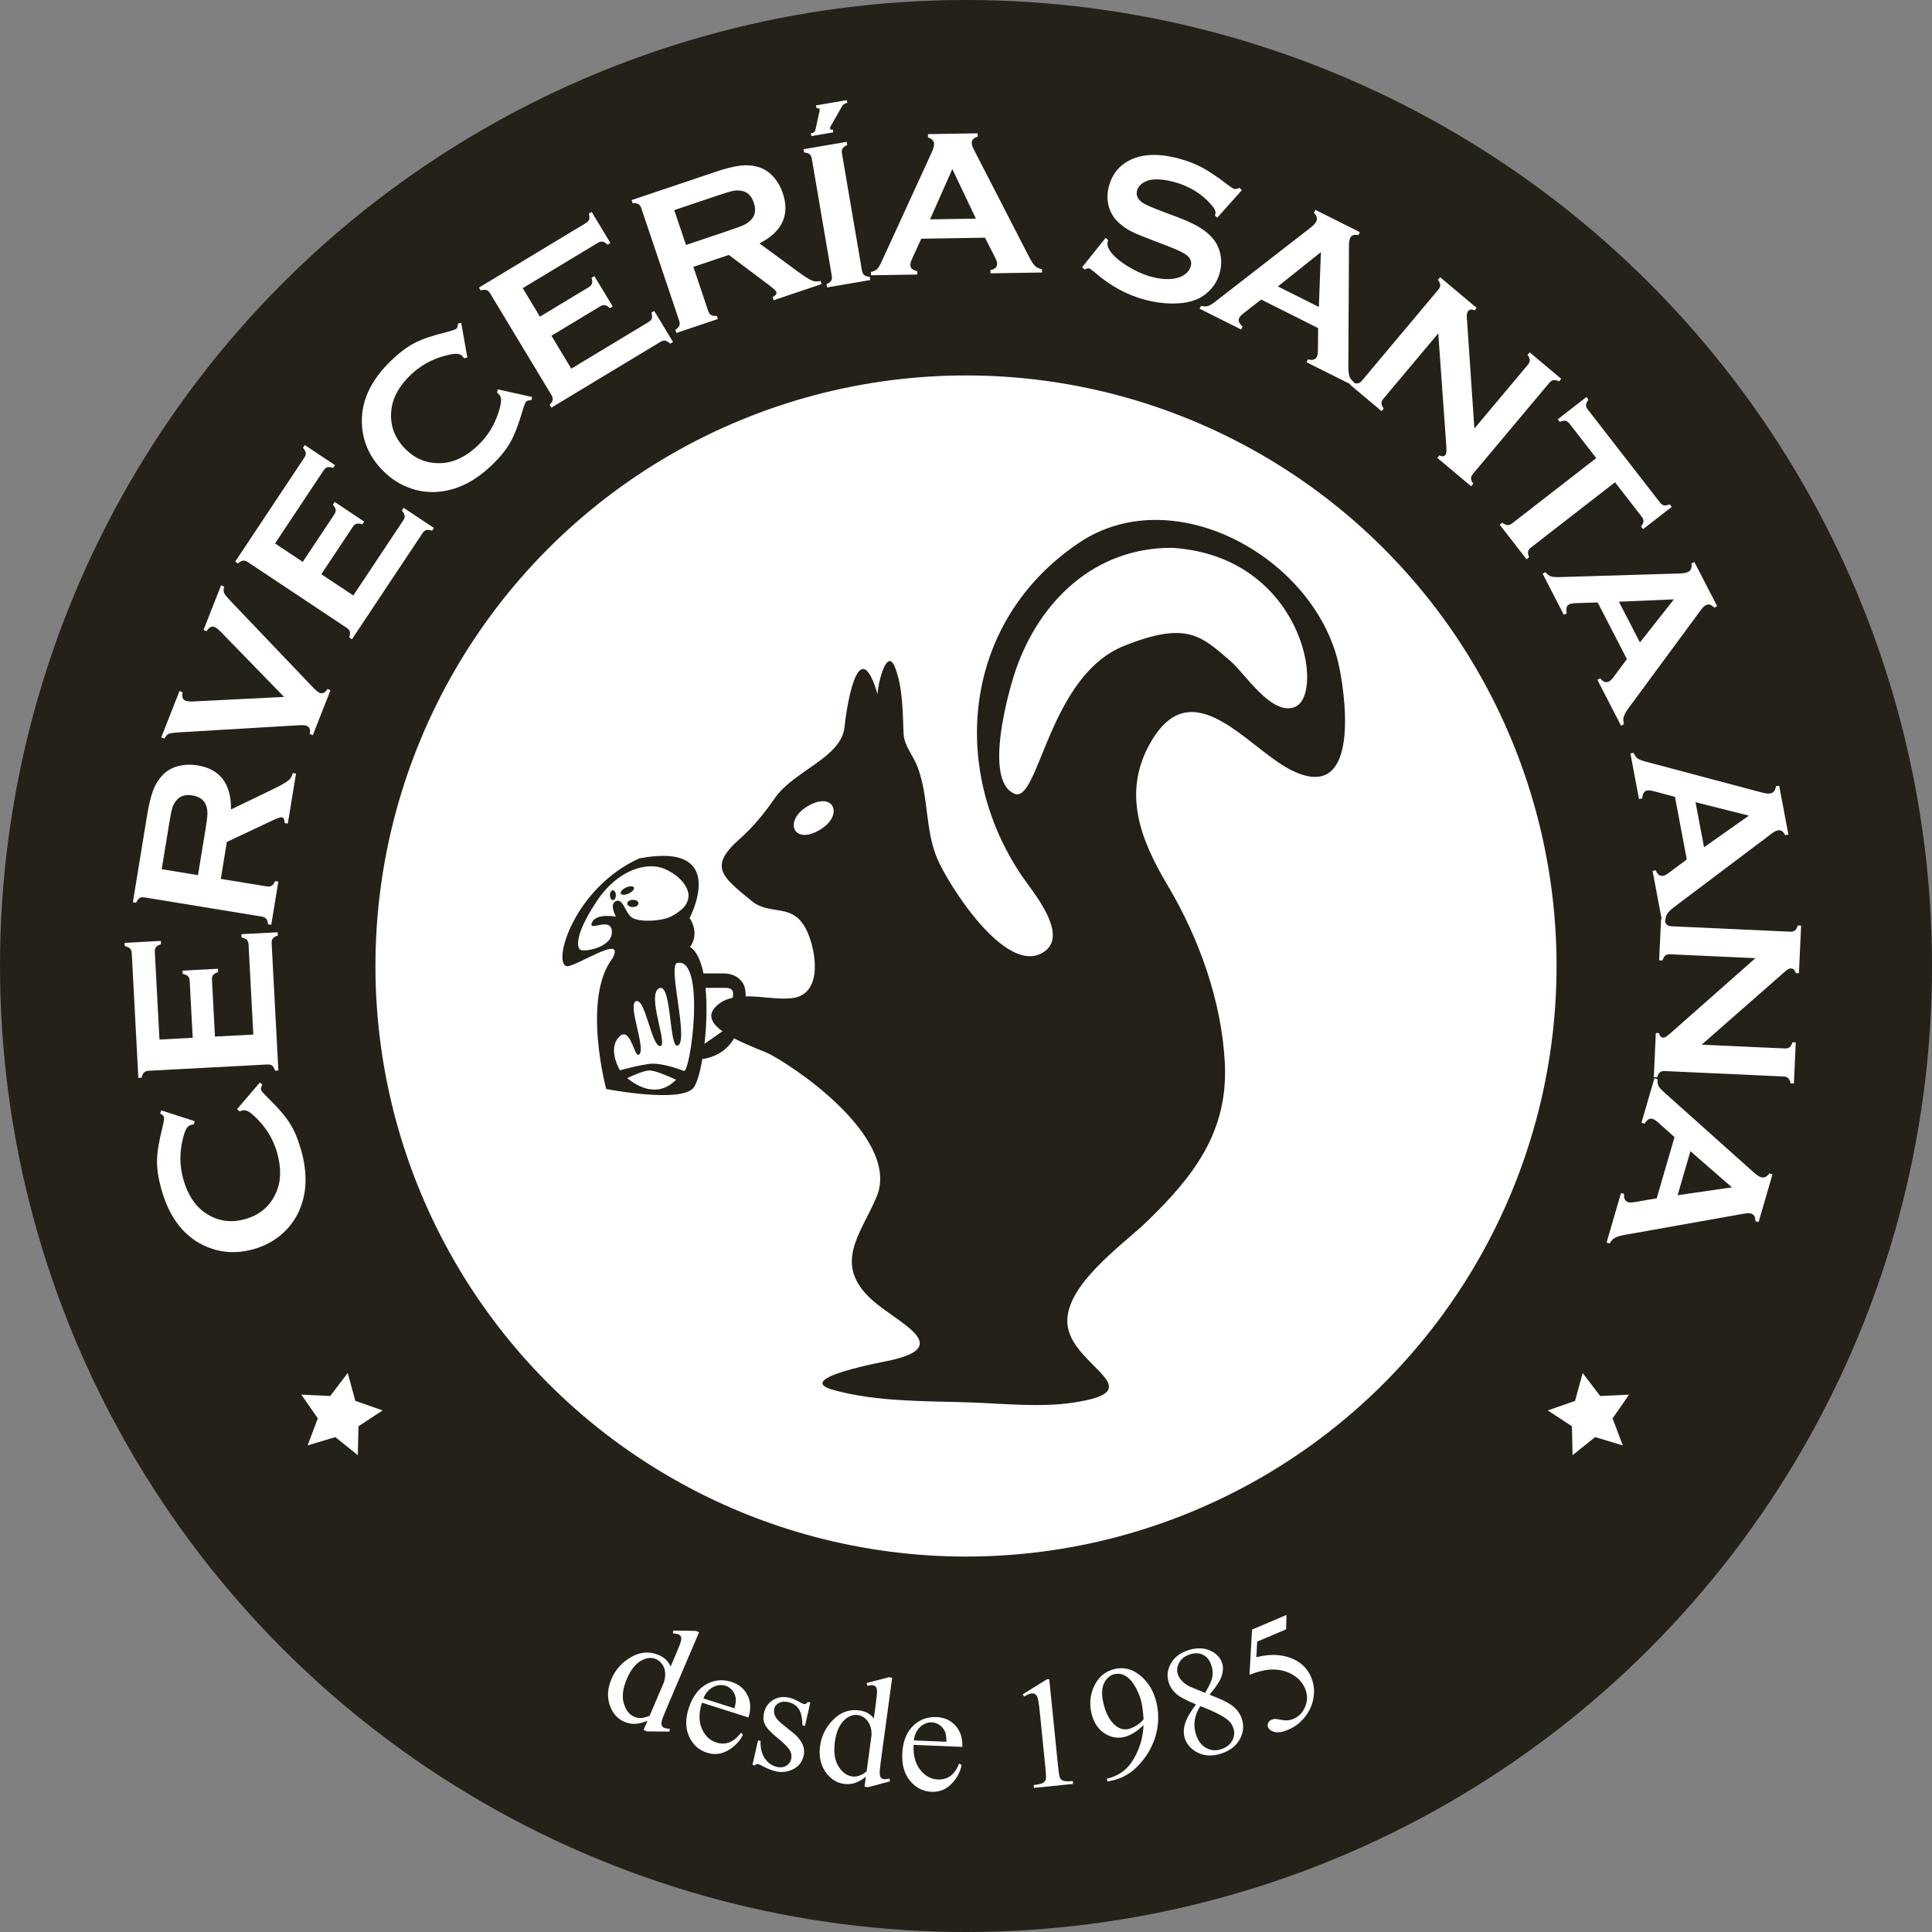 <?xml version="1.0" encoding="utf-8"?>
<!-- Generator: Adobe Illustrator 16.0.0, SVG Export Plug-In . SVG Version: 6.00 Build 0)  -->
<!DOCTYPE svg PUBLIC "-//W3C//DTD SVG 1.1//EN" "http://www.w3.org/Graphics/SVG/1.1/DTD/svg11.dtd">
<svg version="1.1" id="Layer_1" xmlns="http://www.w3.org/2000/svg" xmlns:xlink="http://www.w3.org/1999/xlink" x="0px" y="0px"
	 width="367.358px" height="367.358px" viewBox="0 0 367.358 367.358" enable-background="new 0 0 367.358 367.358"
	 xml:space="preserve">
<rect x="0" y="0" width="367.358" height="367.358" fill="#808080" stroke="none"/>
<g>
	<circle fill="#242118" cx="183.68" cy="183.679" r="183.679"/>
	
		<circle fill="#FFFFFF" stroke="#FFFFFF" stroke-width="6" stroke-linecap="round" stroke-linejoin="bevel" stroke-miterlimit="10" cx="183.679" cy="183.68" r="109.292"/>
	<g>
		
			<ellipse transform="matrix(0.422 0.907 -0.907 0.422 222.454 -10.333)" fill="#232018" cx="119.33" cy="169.268" rx="0.625" ry="1.375"/>
		
			<ellipse transform="matrix(-1 0.016 -0.016 -1 243.429 341.672)" fill="#232018" cx="120.341" cy="171.815" rx="1.063" ry="0.688"/>
		
			<ellipse transform="matrix(1 -0.017 0.017 1 -2.794 1.945)" fill="#232018" cx="116.44" cy="170.252" rx="0.562" ry="0.938"/>
		<line fill="#232018" x1="254.665" y1="126.902" x2="254.665" y2="126.902"/>
		<path fill="#232018" d="M205.164,103.211c-21.979,14.779-24.815,42.706-10.869,63.333c1.945,2.877,9.321,11.403,3.986,14.593
			c-7.195,4.302-18.019-13.087-20.034-17.791c-2.381-5.558-1.625-11.789-3.768-17.486c-0.83-2.21-2.569-4.052-2.67-6.38
			c-0.175-4.055-0.129-8.742-1.623-12.571c-1.625-4.164-3.404,3.683-3.306,5.15c-3.47-11.886-5.78,1.165-6.295,6.17
			c-0.603,5.846-9.565,8.279-13.199,13.462c-2.054,2.929-4.031,5.434-6.751,7.841c-5.934,5.255-3.425,7.096,2.284,11.784
			c3.634,2.982,7.943,0.043,10.583,5.843c1.632,3.588,3.015,11.687-2.631,12.594c-2.554,0.411-5.98-0.344-9.093-0.301
			c0.032-1.131-0.159-2.06-0.702-2.772c-0.807-1.057-1.965-1.592-3.573-1.592h-3.743c-0.482-2.387-1.297-4.239-2.549-5.024
			c1.955-2.782-0.088-5.5-0.088-5.5s7.766-14.627-9.559-11.348c-12.287,5.573-16.44,19.506-13.924,20.477
			c1.397,0.538,11.398-6.435,8.852-1.518c-5.879,7.595-1.225,24.897-1.225,24.897s14.303,2.771,16.623-0.268
			c0.638-0.835,1.254-2.998,1.71-5.756v0.341c2.095-0.354,4.413-1.326,5.989-3.951c2.733,1.434,5.918,2.528,6.884,3.054
			c7.073,3.852,24.616,16.745,20.181,27.15c-3.018,7.082-8.38,12.715-0.836,19.539c4.739,4.287,15.549,8.691,3.752,11.424
			c-1.519,0.352-18.987,3.477-11.174,5.67c8.229,2.311,17.563,2.102,26.035,2.387c6.308,0.213,13.209,0.975,19.489,0.059
			c15.512-2.27,0.352-6.719-0.892-14.467c-1.202-7.492,10.503-15.584,15.027-19.961c8.931-8.641,15.496-17.108,14.84-30.148
			c-0.593-11.743-4.889-23.741-10.877-33.798c-5.193-8.724-8.822-17.848-3.013-27.56c7.834-13.096,18.117,1.221,26.189,5.473
			c13.042,6.871,10.915-12.228,9.468-19.358C250.485,106.328,223.346,90.987,205.164,103.211z M112.548,175.441
			c-0.795,1.9,3.682-1.346,3.801,1.709s-5.479,3.979-6.078,3.398c-0.598-0.579-0.939-2.928,3.156-9.131
			c4.096-6.202,9.719-7.585,12.898-6.221c3.181,1.364,4.771,3.764,4.581,5.352c-0.188,1.587-1.179,2.495-3.048,3.587
			c-1.87,1.091-6.784,1.341-7.961,0.127c-1.176-1.213-1.528-3.513-2.816-2.903c-1.287,0.611,0.048,2.948,0.048,2.948
			S113.343,173.542,112.548,175.441z M119.261,205.001c1.301-0.621,3.223-1.447,4.236-1.464c0.992-0.016,3.359,0.984,5.059,1.768
			C125.034,208.857,121.153,206.563,119.261,205.001z M129.931,203.583c-1.889-0.692-4.702-1.546-6.539-1.288
			c-1.996,0.281-4.251,0.867-5.522,1.222c-0.628-1.144-2.233-4.612,0.111-6.613c2.101-1.534,2.704,4.957,3.681,3.441
			c0.976-1.517-2.424-9.588-0.67-9.991s2.897,8.58,4.522,8.554c1.624-0.026-2.658-9.833-0.177-10.998s1.821,12.222,3.674,10.817
			c1.854-1.405-2.067-15.232-0.25-15.623C134.372,181.898,131.206,204.981,129.931,203.583z M133.957,198.477
			c0.388-3.407,0.521-7.287,0.198-10.642h3.723c0.955,0,1.222,0.29,1.389,0.512c0.134,0.174,0.165,0.604,0.068,1.363
			c-1.33,0.292-2.524,0.864-3.455,1.937c-1.373,1.582-0.365,3.106,1.488,4.444 M156.058,157.686
			c-5.078,3.173-7.146-1.483-2.673-4.278C158.464,150.234,160.53,154.891,156.058,157.686z M245.58,134.676 M247.786,133.808
			L247.786,133.808 M246.19,134.436c-4.406,1.734-9.467-6.367-12.179-8.702c-5.612-4.831-8.319-7.693-20.251-2.933
			c-14.436,5.758-16.209,30.022-20.843,28.127c-6.018-2.461-1.096-19.703,0.207-23.495c4.565-13.275,15.146-23.351,29.768-23.266
			C247.782,105.762,252.114,132.104,246.19,134.436z"/>
	</g>
	<g>
		<path fill="#FFFFFF" d="M45.064,210.916l4.341-5.079l0.477,0.393c-0.227,0.443-0.309,0.777-0.246,1.003s0.543,0.773,1.439,1.644
			c1.851,1.806,3.201,3.383,4.05,4.733s1.559,3.041,2.131,5.071c1.141,4.048,1.119,7.639-0.067,10.773
			c-0.684,1.844-1.73,3.438-3.137,4.78c-1.606,1.549-3.549,2.645-5.831,3.288c-3.108,0.876-6.065,0.729-8.871-0.441
			c-4.216-1.761-7.104-5.404-8.662-10.932c-0.572-2.03-0.85-3.832-0.834-5.406c0.017-1.573,0.344-3.627,0.982-6.161
			c0.296-1.206,0.412-1.922,0.348-2.147s-0.308-0.469-0.732-0.728l0.2-0.584l6.365,2.062l-0.194,0.603
			c-0.207,0.031-0.378,0.066-0.516,0.104c-0.362,0.103-0.658,0.355-0.888,0.758c-0.23,0.403-0.457,1.069-0.68,1.998
			c-0.623,2.57-0.585,5.096,0.115,7.577c0.827,2.933,2.218,5.063,4.174,6.393c2.295,1.572,4.825,1.968,7.592,1.188
			c2.767-0.78,4.718-2.439,5.854-4.979c0.974-2.154,1.047-4.698,0.221-7.631c-0.7-2.481-1.989-4.654-3.867-6.52
			c-0.677-0.675-1.22-1.124-1.628-1.347c-0.408-0.224-0.793-0.284-1.157-0.182c-0.138,0.039-0.297,0.098-0.478,0.176L45.064,210.916
			z"/>
		<path fill="#FFFFFF" d="M40.875,197.103l7.294-0.388l-0.909-17.124c-0.021-0.39-0.127-0.685-0.32-0.883
			c-0.193-0.198-0.527-0.351-1.002-0.456l-0.033-0.623l6.885-0.365l0.033,0.623c-0.461,0.155-0.777,0.342-0.948,0.56
			s-0.246,0.521-0.225,0.911l1.283,24.185l-0.624,0.033c-0.155-0.461-0.341-0.776-0.559-0.948c-0.218-0.171-0.528-0.245-0.932-0.224
			l-22.527,1.195c-0.403,0.021-0.704,0.129-0.902,0.321c-0.198,0.193-0.35,0.527-0.456,1.002l-0.624,0.033l-1.259-23.717
			c-0.021-0.39-0.129-0.684-0.326-0.882s-0.529-0.351-0.997-0.456l-0.033-0.624l6.885-0.365l0.033,0.624
			c-0.455,0.154-0.77,0.342-0.944,0.559c-0.174,0.219-0.25,0.521-0.229,0.912l0.884,16.656l6.319-0.335l-0.574-10.806
			c-0.021-0.39-0.127-0.685-0.32-0.883c-0.193-0.198-0.527-0.35-1.002-0.455l-0.033-0.624l6.729-0.357l0.033,0.624
			c-0.448,0.154-0.761,0.341-0.938,0.559c-0.177,0.218-0.256,0.522-0.235,0.912L40.875,197.103z"/>
		<path fill="#FFFFFF" d="M41.984,167.114l8.731,1.429c0.386,0.063,0.7,0.019,0.942-0.133c0.243-0.151,0.458-0.443,0.648-0.874
			l0.617,0.101l-1.344,8.212l-0.617-0.102c-0.053-0.484-0.167-0.832-0.344-1.046c-0.176-0.213-0.457-0.352-0.842-0.415
			l-22.282-3.647c-0.398-0.065-0.715-0.024-0.95,0.122c-0.235,0.146-0.455,0.44-0.659,0.882l-0.617-0.101l2.694-16.46
			c0.328-2.004,0.704-3.576,1.128-4.714c0.424-1.138,0.996-2.096,1.717-2.875c0.834-0.905,1.865-1.516,3.09-1.83
			c1.183-0.294,2.404-0.339,3.663-0.133c4.292,0.703,6.414,3.498,6.366,8.385l8.103-3.918c1.419-0.691,2.346-1.216,2.781-1.574
			c0.435-0.357,0.721-0.835,0.858-1.433l0.617,0.101l-1.556,9.506l-0.617-0.101c0.004-0.671-0.173-1.036-0.533-1.095
			c-0.231-0.038-0.84,0.172-1.825,0.63l-8.621,4.06L41.984,167.114z M37.647,166.404l1.451-8.866
			c0.215-1.311,0.328-2.242,0.339-2.794s-0.068-1.073-0.239-1.563c-0.367-1.063-1.237-1.707-2.613-1.932
			c-1.375-0.225-2.405,0.108-3.092,0.998c-0.333,0.421-0.577,0.885-0.733,1.394c-0.156,0.509-0.343,1.432-0.562,2.768l-1.451,8.866
			L37.647,166.404z"/>
		<path fill="#FFFFFF" d="M54.012,132.513l-11.972-12.313c-0.508-0.522-0.932-0.85-1.271-0.983c-0.521-0.205-1.018,0.062-1.49,0.799
			l-0.582-0.229l3.341-8.493l0.582,0.229c-0.137,0.562-0.131,0.992,0.018,1.288c0.149,0.297,0.675,0.917,1.577,1.859l15.172,15.903
			c0.645,0.674,1.088,1.058,1.331,1.153c0.618,0.243,1.131,0.004,1.541-0.716l0.582,0.229l-3.363,8.547l-0.582-0.229
			c0.191-0.806-0.028-1.333-0.658-1.582c-0.23-0.09-0.811-0.108-1.741-0.055l-21.941,1.301c-1.303,0.076-2.11,0.171-2.421,0.287
			c-0.311,0.116-0.608,0.426-0.891,0.931l-0.582-0.229l3.467-8.813l0.582,0.229c-0.157,0.862,0.025,1.395,0.546,1.6
			c0.339,0.133,0.873,0.183,1.601,0.147L54.012,132.513z"/>
		<path fill="#FFFFFF" d="M61.096,109.183l6.083,4.045l9.495-14.279c0.216-0.326,0.307-0.625,0.27-0.9
			c-0.037-0.274-0.214-0.595-0.532-0.963l0.346-0.521l5.741,3.818l-0.346,0.52c-0.462-0.151-0.827-0.19-1.094-0.118
			c-0.268,0.072-0.509,0.271-0.725,0.597l-13.411,20.167l-0.521-0.346c0.151-0.462,0.19-0.827,0.118-1.094
			c-0.072-0.267-0.277-0.512-0.613-0.736l-18.784-12.491c-0.336-0.224-0.642-0.317-0.916-0.281
			c-0.274,0.037-0.596,0.214-0.963,0.532l-0.521-0.346l13.151-19.777c0.216-0.325,0.305-0.626,0.265-0.902s-0.215-0.597-0.527-0.96
			l0.346-0.521l5.741,3.817l-0.346,0.521c-0.458-0.148-0.821-0.186-1.091-0.115c-0.269,0.071-0.512,0.269-0.729,0.594l-9.236,13.889
			l5.27,3.504l5.991-9.01c0.216-0.325,0.307-0.625,0.27-0.899c-0.037-0.274-0.214-0.595-0.532-0.963l0.346-0.521l5.611,3.731
			l-0.346,0.521c-0.451-0.144-0.813-0.181-1.086-0.112s-0.517,0.266-0.733,0.591L61.096,109.183z"/>
		<path fill="#FFFFFF" d="M94.646,74.035l6.523,1.449l-0.124,0.606c-0.498,0.007-0.832,0.092-1,0.253
			c-0.169,0.162-0.428,0.843-0.776,2.042c-0.725,2.482-1.484,4.415-2.278,5.798c-0.794,1.383-1.953,2.804-3.477,4.262
			c-3.039,2.908-6.22,4.574-9.545,4.998c-1.949,0.261-3.847,0.086-5.694-0.525c-2.121-0.691-4.001-1.893-5.64-3.605
			c-2.232-2.333-3.491-5.013-3.774-8.04c-0.425-4.55,1.437-8.81,5.585-12.78c1.524-1.458,2.984-2.549,4.382-3.274
			c1.397-0.724,3.365-1.399,5.902-2.025c1.204-0.305,1.891-0.539,2.06-0.701c0.169-0.162,0.269-0.491,0.298-0.988l0.61-0.097
			l1.167,6.587l-0.623,0.112c-0.125-0.168-0.236-0.303-0.335-0.407c-0.26-0.271-0.622-0.414-1.086-0.428s-1.158,0.099-2.083,0.337
			c-2.562,0.657-4.774,1.876-6.637,3.659c-2.201,2.106-3.43,4.335-3.685,6.686c-0.311,2.764,0.528,5.184,2.515,7.261
			c1.988,2.077,4.369,3.021,7.144,2.832c2.36-0.152,4.64-1.281,6.842-3.388c1.862-1.783,3.176-3.941,3.941-6.475
			c0.278-0.915,0.42-1.604,0.425-2.07c0.006-0.465-0.122-0.833-0.383-1.106c-0.099-0.104-0.226-0.217-0.379-0.34L94.646,74.035z"/>
		<path fill="#FFFFFF" d="M104.851,63.841l3.773,6.255l14.684-8.858c0.334-0.202,0.544-0.434,0.628-0.698
			c0.084-0.263,0.061-0.629-0.069-1.098l0.535-0.323l3.561,5.903l-0.535,0.323c-0.354-0.334-0.667-0.525-0.939-0.574
			c-0.273-0.049-0.576,0.028-0.911,0.23l-20.738,12.51l-0.323-0.535c0.334-0.354,0.525-0.667,0.574-0.939
			c0.048-0.272-0.031-0.582-0.24-0.927L93.199,55.792c-0.208-0.345-0.445-0.56-0.708-0.645c-0.264-0.084-0.63-0.061-1.098,0.069
			l-0.323-0.535l20.336-12.268c0.334-0.202,0.543-0.436,0.625-0.703c0.082-0.267,0.06-0.631-0.067-1.094l0.535-0.323l3.561,5.903
			l-0.535,0.323c-0.351-0.329-0.663-0.519-0.937-0.57c-0.274-0.05-0.578,0.025-0.913,0.227l-14.282,8.615l3.269,5.419l9.265-5.589
			c0.334-0.202,0.544-0.434,0.628-0.698c0.084-0.263,0.061-0.629-0.069-1.098l0.535-0.323l3.48,5.77l-0.535,0.323
			c-0.347-0.323-0.659-0.511-0.934-0.565c-0.276-0.054-0.581,0.02-0.916,0.222L104.851,63.841z"/>
		<path fill="#FFFFFF" d="M131.838,50.745l2.823,8.385c0.125,0.371,0.311,0.627,0.558,0.771c0.247,0.144,0.605,0.198,1.075,0.164
			l0.199,0.592l-7.885,2.655l-0.2-0.592c0.403-0.273,0.657-0.537,0.764-0.793c0.106-0.255,0.097-0.568-0.027-0.938l-7.205-21.398
			c-0.128-0.382-0.313-0.644-0.552-0.783s-0.602-0.196-1.087-0.17l-0.2-0.592l15.808-5.322c1.925-0.648,3.489-1.051,4.693-1.209
			c1.204-0.158,2.319-0.101,3.345,0.172c1.191,0.314,2.212,0.938,3.063,1.875c0.814,0.908,1.425,1.966,1.832,3.175
			c1.388,4.122-0.089,7.305-4.431,9.549l7.255,5.327c1.275,0.931,2.172,1.504,2.692,1.721c0.519,0.217,1.075,0.246,1.668,0.087
			l0.199,0.593l-9.128,3.073l-0.2-0.592c0.595-0.31,0.834-0.638,0.718-0.984c-0.075-0.222-0.545-0.661-1.411-1.318l-7.623-5.718
			L131.838,50.745z M130.436,46.581l8.515-2.867c1.259-0.424,2.135-0.76,2.628-1.008c0.493-0.249,0.916-0.563,1.27-0.943
			c0.767-0.821,0.929-1.893,0.484-3.213c-0.445-1.32-1.221-2.076-2.329-2.266c-0.527-0.097-1.052-0.096-1.575,0.005
			c-0.522,0.101-1.426,0.367-2.709,0.798l-8.515,2.867L130.436,46.581z"/>
		<path fill="#FFFFFF" d="M158.156,52.418l-3.799-22.256c-0.066-0.385-0.207-0.665-0.421-0.84c-0.215-0.174-0.564-0.287-1.048-0.336
			l-0.105-0.616l8.202-1.4l0.105,0.616c-0.442,0.194-0.735,0.413-0.879,0.655c-0.144,0.242-0.182,0.556-0.117,0.941l3.8,22.256
			c0.068,0.398,0.213,0.687,0.436,0.867c0.222,0.18,0.568,0.29,1.037,0.328l0.105,0.616l-8.202,1.4l-0.105-0.616
			c0.44-0.207,0.732-0.429,0.877-0.665C158.186,53.134,158.224,52.816,158.156,52.418z M161.017,19.039l0.089,0.52
			c-0.499,0.098-0.847,0.342-1.044,0.733l-2.165,3.797c-0.062,0.103-0.083,0.212-0.063,0.328c0.035,0.206,0.188,0.285,0.457,0.239
			c0.012-0.002,0.038-0.007,0.077-0.013l0.089,0.52l-4.178,0.713l-0.089-0.52c0.308-0.053,0.519-0.135,0.632-0.247
			c0.113-0.112,0.203-0.319,0.271-0.621l0.735-3.355c0.031-0.124,0.041-0.225,0.027-0.302c-0.035-0.205-0.236-0.297-0.602-0.274
			l-0.088-0.52L161.017,19.039z"/>
		<path fill="#FFFFFF" d="M187.291,45.194l-12.116,0.197l-1.733,3.778c-0.239,0.525-0.356,0.937-0.351,1.236
			c0.009,0.573,0.451,0.963,1.325,1.17l0.01,0.625l-8.817,0.143l-0.01-0.625c0.519-0.113,0.913-0.301,1.183-0.566
			c0.269-0.265,0.573-0.777,0.913-1.539l9.471-20.645c0.302-0.656,0.45-1.179,0.443-1.57c-0.01-0.599-0.395-1.022-1.154-1.271
			l-0.01-0.625l9.452-0.153l0.01,0.625c-0.764,0.234-1.142,0.624-1.133,1.171c0.006,0.378,0.137,0.806,0.392,1.283l10.487,20.379
			c0.445,0.865,0.832,1.455,1.162,1.769c0.33,0.313,0.771,0.518,1.318,0.613l0.012,0.625l-9.814,0.159l-0.01-0.625
			c0.859-0.157,1.283-0.568,1.273-1.232c-0.004-0.273-0.141-0.674-0.41-1.204L187.291,45.194z M185.557,41.569l-4.476-9.425
			l-4.238,9.567L185.557,41.569z"/>
		<path fill="#FFFFFF" d="M236.136,36.15l-4.687,5.251l-0.448-0.442c0.046-0.123,0.079-0.222,0.1-0.297
			c0.113-0.428-0.13-0.984-0.729-1.668c-1.827-2.154-4.25-3.633-7.271-4.434c-1.335-0.354-2.555-0.502-3.661-0.446
			c-0.81,0.055-1.51,0.272-2.103,0.653s-0.968,0.867-1.124,1.458c-0.257,0.968,0.153,1.783,1.23,2.446
			c0.558,0.336,1.804,0.869,3.739,1.597l2.884,1.087c1.712,0.656,3.068,1.292,4.07,1.908s1.847,1.331,2.533,2.146
			c0.692,0.843,1.153,1.834,1.384,2.972s0.194,2.279-0.109,3.423c-0.48,1.812-1.492,3.266-3.036,4.364
			c-1.397,1.002-3.292,1.517-5.683,1.542c-1.785,0.024-3.628-0.215-5.528-0.719c-3.411-0.905-6.561-2.615-9.449-5.133
			c-0.618-0.514-0.996-0.79-1.135-0.826c-0.164-0.043-0.458,0.027-0.884,0.21l-0.473-0.428l4.471-5.583l0.478,0.41
			c-0.029,0.113-0.052,0.195-0.064,0.245c-0.15,0.566-0.019,1.161,0.396,1.782c0.625,0.947,1.723,1.912,3.295,2.894
			c1.571,0.982,3.124,1.677,4.66,2.084c1.674,0.444,3.177,0.541,4.51,0.289c0.738-0.141,1.371-0.42,1.899-0.838
			c0.528-0.417,0.868-0.909,1.018-1.475c0.227-0.854-0.071-1.585-0.894-2.193c-0.575-0.421-1.81-0.998-3.704-1.728l-2.827-1.073
			c-1.897-0.719-3.225-1.276-3.981-1.672c-0.758-0.396-1.485-0.903-2.184-1.52c-0.995-0.871-1.67-1.959-2.023-3.267
			c-0.321-1.177-0.306-2.427,0.045-3.75c0.577-2.179,1.804-3.782,3.679-4.808c2.462-1.356,5.655-1.514,9.582-0.472
			c1.648,0.437,3.14,1.012,4.474,1.724c1.333,0.712,2.944,1.799,4.833,3.26c0.653,0.484,1.062,0.748,1.225,0.792
			c0.265,0.07,0.611,0.006,1.041-0.191L236.136,36.15z"/>
		<path fill="#FFFFFF" d="M250.636,62.383l-10.834-5.425l-3.283,2.55c-0.455,0.355-0.749,0.667-0.883,0.934
			c-0.257,0.512-0.046,1.063,0.634,1.65l-0.28,0.559l-7.885-3.949l0.28-0.559c0.512,0.14,0.948,0.155,1.31,0.044
			s0.868-0.424,1.521-0.942l17.94-13.93c0.571-0.442,0.944-0.838,1.119-1.188c0.268-0.535,0.123-1.089-0.436-1.66l0.279-0.559
			l8.453,4.233l-0.28,0.559c-0.786-0.146-1.302,0.025-1.546,0.515c-0.169,0.338-0.251,0.777-0.245,1.319l-0.119,22.919
			c-0.006,0.973,0.064,1.674,0.213,2.105c0.148,0.431,0.443,0.816,0.886,1.154l-0.279,0.559l-8.776-4.394l0.28-0.559
			c0.835,0.258,1.401,0.09,1.698-0.504c0.122-0.245,0.187-0.664,0.193-1.258L250.636,62.383z M250.774,58.368l0.386-10.428
			l-8.18,6.525L250.774,58.368z"/>
		<path fill="#FFFFFF" d="M273.478,63.38L263.06,75.799c-0.26,0.31-0.387,0.603-0.38,0.879c0.005,0.276,0.146,0.616,0.421,1.017
			l-0.401,0.479l-6-5.033l0.401-0.479c0.442,0.202,0.801,0.281,1.074,0.239s0.54-0.218,0.8-0.528l14.511-17.298
			c0.251-0.299,0.373-0.587,0.367-0.864c-0.006-0.276-0.146-0.615-0.422-1.017l0.402-0.479l6.942,5.824l-0.401,0.479
			c-0.521-0.25-0.928-0.2-1.221,0.149c-0.201,0.239-0.283,0.621-0.246,1.145l1.439,21.168l10.167-12.121
			c0.251-0.299,0.373-0.587,0.368-0.864c-0.007-0.277-0.146-0.616-0.422-1.017L290.861,67l6,5.034l-0.401,0.479
			c-0.442-0.201-0.801-0.281-1.074-0.238s-0.536,0.213-0.787,0.513l-14.511,17.298c-0.259,0.309-0.386,0.602-0.38,0.879
			s0.146,0.616,0.422,1.017l-0.401,0.479l-6.435-5.397l0.401-0.479c0.494,0.262,0.884,0.223,1.168-0.116
			c0.168-0.199,0.216-0.753,0.146-1.663L273.478,63.38z"/>
		<path fill="#FFFFFF" d="M307.085,91.7l-15.969,12.396c-0.318,0.248-0.505,0.507-0.557,0.779c-0.054,0.271,0.013,0.633,0.197,1.083
			l-0.494,0.383l-5.102-6.572l0.494-0.383c0.39,0.291,0.723,0.443,1,0.46c0.275,0.016,0.573-0.099,0.893-0.347l15.969-12.396
			l-5.078-6.542c-0.24-0.309-0.494-0.49-0.763-0.545s-0.632,0.012-1.087,0.201l-0.384-0.494l5.446-4.228l0.384,0.494
			c-0.287,0.404-0.439,0.741-0.458,1.01c-0.018,0.27,0.093,0.559,0.332,0.867l13.713,17.666c0.248,0.319,0.506,0.505,0.776,0.56
			c0.269,0.054,0.631-0.012,1.086-0.2l0.383,0.494l-5.446,4.228l-0.383-0.494c0.296-0.395,0.451-0.729,0.464-1.003
			c0.014-0.274-0.104-0.571-0.351-0.889L307.085,91.7z"/>
		<path fill="#FFFFFF" d="M309.348,125.323l-5.557-10.768l-4.155,0.125c-0.576,0.019-0.998,0.097-1.264,0.234
			c-0.51,0.263-0.663,0.832-0.46,1.707l-0.556,0.287l-4.044-7.836l0.556-0.287c0.331,0.415,0.675,0.685,1.032,0.808
			c0.356,0.124,0.951,0.168,1.784,0.134l22.703-0.683c0.722-0.021,1.256-0.121,1.604-0.3c0.531-0.274,0.74-0.808,0.626-1.598
			l0.555-0.287l4.335,8.4l-0.555,0.287c-0.55-0.581-1.066-0.747-1.553-0.496c-0.336,0.173-0.661,0.48-0.976,0.921l-13.602,18.448
			c-0.578,0.782-0.935,1.391-1.068,1.826c-0.135,0.436-0.122,0.92,0.036,1.454l-0.556,0.287l-4.501-8.722l0.556-0.287
			c0.522,0.7,1.079,0.898,1.669,0.594c0.243-0.125,0.542-0.426,0.897-0.902L309.348,125.323z M311.825,122.16l6.457-8.197
			l-10.454,0.451L311.825,122.16z"/>
		<path fill="#FFFFFF" d="M320.732,163.422l-2.248-11.907l-4.018-1.068c-0.558-0.146-0.983-0.192-1.277-0.136
			c-0.563,0.106-0.873,0.607-0.929,1.504l-0.614,0.116l-1.636-8.666l0.614-0.116c0.198,0.492,0.451,0.849,0.758,1.069
			c0.307,0.22,0.864,0.433,1.671,0.639l21.952,5.834c0.697,0.187,1.238,0.243,1.622,0.171c0.588-0.111,0.94-0.562,1.057-1.352
			l0.614-0.116l1.753,9.289l-0.614,0.116c-0.36-0.714-0.809-1.02-1.346-0.919c-0.371,0.07-0.771,0.271-1.198,0.604l-18.307,13.791
			c-0.777,0.584-1.293,1.065-1.546,1.445c-0.253,0.379-0.38,0.847-0.381,1.403l-0.614,0.116l-1.82-9.644l0.614-0.116
			c0.301,0.82,0.777,1.169,1.43,1.046c0.269-0.051,0.642-0.253,1.117-0.608L320.732,163.422z M324.011,161.099l8.53-6.01
			l-10.147-2.555L324.011,161.099z"/>
		<path fill="#FFFFFF" d="M333.779,182.191l-16.194-0.74c-0.403-0.02-0.713,0.058-0.929,0.23c-0.217,0.172-0.401,0.49-0.552,0.953
			l-0.625-0.029l0.358-7.824l0.624,0.029c0.108,0.475,0.263,0.807,0.463,0.998c0.199,0.191,0.501,0.297,0.904,0.315l22.555,1.032
			c0.39,0.018,0.693-0.061,0.91-0.232c0.216-0.174,0.4-0.49,0.552-0.953L342.47,176l-0.414,9.053l-0.624-0.028
			c-0.118-0.566-0.404-0.859-0.859-0.88c-0.313-0.015-0.665,0.151-1.059,0.498l-15.949,13.993l15.804,0.724
			c0.391,0.018,0.693-0.061,0.91-0.232c0.216-0.173,0.4-0.49,0.552-0.952l0.624,0.028l-0.357,7.824l-0.624-0.029
			c-0.109-0.474-0.264-0.807-0.463-0.998c-0.2-0.192-0.495-0.297-0.885-0.314l-22.555-1.031c-0.403-0.019-0.714,0.058-0.93,0.23
			c-0.217,0.173-0.4,0.49-0.552,0.953l-0.625-0.029l0.384-8.39l0.625,0.029c0.092,0.551,0.358,0.837,0.801,0.857
			c0.261,0.012,0.73-0.286,1.41-0.894L333.779,182.191z"/>
		<path fill="#FFFFFF" d="M315.013,227.85l3.385-11.634l-3.1-2.771c-0.431-0.383-0.79-0.616-1.077-0.699
			c-0.551-0.16-1.054,0.146-1.509,0.921l-0.601-0.175l2.464-8.468l0.6,0.175c-0.045,0.529,0.019,0.962,0.192,1.297
			s0.574,0.777,1.201,1.326l16.934,15.138c0.537,0.482,0.994,0.777,1.369,0.887c0.575,0.167,1.093-0.075,1.554-0.728l0.601,0.175
			l-2.641,9.076l-0.601-0.175c0.002-0.799-0.259-1.275-0.784-1.428c-0.363-0.105-0.81-0.107-1.342-0.004l-22.565,4.012
			c-0.958,0.169-1.636,0.365-2.033,0.588c-0.397,0.224-0.722,0.584-0.975,1.08l-0.601-0.175l2.742-9.424l0.601,0.175
			c-0.104,0.867,0.163,1.394,0.801,1.579c0.263,0.077,0.687,0.064,1.272-0.036L315.013,227.85z M318.987,227.263l10.326-1.498
			l-7.892-6.871L318.987,227.263z"/>
	</g>
	<g>
		<path fill="#FFFFFF" d="M123.122,327.182c-0.87,0.371-1.651,0.571-2.343,0.601c-0.692,0.028-1.37-0.1-2.035-0.383
			c-1.347-0.575-2.284-1.641-2.808-3.197c-0.525-1.557-0.41-3.22,0.345-4.989c0.755-1.77,2.003-3.15,3.744-4.144
			c1.74-0.993,3.486-1.116,5.238-0.369c1.087,0.464,1.837,1.193,2.252,2.188l0.972-2.276c0.602-1.41,0.938-2.291,1.009-2.644
			c0.071-0.352,0.059-0.617-0.035-0.795c-0.094-0.179-0.249-0.313-0.464-0.405c-0.233-0.1-0.574-0.16-1.021-0.182L128,310.04
			l4.322,0.061l0.606,0.259l-6.09,14.268c-0.617,1.446-0.96,2.343-1.029,2.69s-0.056,0.616,0.039,0.805
			c0.094,0.189,0.24,0.326,0.438,0.41c0.243,0.104,0.598,0.166,1.068,0.186l-0.053,0.534l-4.314-0.041l-0.62-0.265L123.122,327.182z
			 M123.524,326.238l2.714-6.359c0.207-0.634,0.283-1.26,0.228-1.878c-0.055-0.617-0.25-1.149-0.585-1.595
			c-0.335-0.446-0.714-0.759-1.136-0.939c-0.791-0.337-1.647-0.283-2.569,0.162c-1.216,0.585-2.208,1.775-2.974,3.572
			c-0.774,1.814-0.973,3.373-0.594,4.676s1.053,2.161,2.022,2.575C121.447,326.801,122.412,326.729,123.524,326.238z"/>
		<path fill="#FFFFFF" d="M133.478,323.755c-0.614,1.896-0.627,3.531-0.041,4.906c0.586,1.376,1.508,2.264,2.764,2.664
			c0.837,0.267,1.639,0.269,2.404,0.005s1.536-0.887,2.31-1.87l0.344,0.417c-0.602,1.213-1.539,2.192-2.812,2.94
			c-1.273,0.747-2.617,0.896-4.031,0.445c-1.536-0.489-2.66-1.506-3.372-3.05c-0.712-1.543-0.747-3.325-0.104-5.345
			c0.696-2.187,1.8-3.713,3.311-4.579c1.511-0.867,3.113-1.03,4.807-0.491c1.433,0.456,2.459,1.304,3.08,2.541
			c0.621,1.238,0.679,2.648,0.175,4.23L133.478,323.755z M133.736,322.945l5.918,1.885c0.214-0.833,0.3-1.441,0.258-1.824
			c-0.067-0.595-0.283-1.114-0.649-1.56c-0.366-0.444-0.8-0.746-1.302-0.906c-0.772-0.246-1.559-0.166-2.359,0.24
			C134.801,321.187,134.179,321.908,133.736,322.945z"/>
		<path fill="#FFFFFF" d="M154.076,323.716l-1.017,4.456l-0.471-0.107c-0.043-1.482-0.29-2.54-0.741-3.174
			c-0.452-0.634-1.115-1.051-1.991-1.251c-0.667-0.152-1.245-0.099-1.734,0.16s-0.783,0.603-0.881,1.031
			c-0.122,0.533-0.074,1.025,0.145,1.476c0.206,0.457,0.711,1.009,1.516,1.652l1.854,1.49c1.717,1.384,2.4,2.847,2.048,4.389
			c-0.271,1.19-0.94,2.047-2.006,2.57c-1.066,0.522-2.156,0.657-3.27,0.403c-0.8-0.183-1.681-0.534-2.644-1.055
			c-0.292-0.167-0.539-0.273-0.739-0.318c-0.219-0.05-0.419,0.034-0.599,0.254l-0.472-0.107l1.066-4.67l0.471,0.107
			c-0.038,1.394,0.243,2.515,0.84,3.362s1.363,1.377,2.296,1.59c0.657,0.15,1.237,0.08,1.739-0.211
			c0.502-0.292,0.815-0.708,0.939-1.251c0.15-0.657,0.045-1.262-0.314-1.814c-0.36-0.553-1.152-1.33-2.376-2.33
			c-1.224-1.001-1.987-1.826-2.29-2.476c-0.305-0.641-0.363-1.375-0.173-2.203c0.245-1.076,0.819-1.892,1.723-2.447
			c0.902-0.555,1.94-0.699,3.111-0.432c0.514,0.117,1.113,0.369,1.796,0.755c0.453,0.254,0.76,0.399,0.922,0.436
			c0.152,0.035,0.279,0.029,0.38-0.018c0.101-0.048,0.234-0.172,0.401-0.375L154.076,323.716z"/>
		<path fill="#FFFFFF" d="M164.645,337.827c-0.741,0.589-1.44,0.989-2.1,1.2c-0.66,0.211-1.348,0.268-2.063,0.17
			c-1.452-0.197-2.637-0.977-3.555-2.338c-0.919-1.362-1.249-2.996-0.989-4.902c0.259-1.906,1.096-3.569,2.511-4.988
			s3.066-2,4.953-1.744c1.171,0.159,2.088,0.664,2.751,1.513l0.333-2.453c0.207-1.519,0.297-2.458,0.272-2.816
			c-0.025-0.357-0.107-0.61-0.245-0.757c-0.138-0.147-0.323-0.236-0.555-0.268c-0.252-0.034-0.596-0.003-1.033,0.096l-0.12-0.534
			l4.184-1.087l0.653,0.089l-2.09,15.372c-0.211,1.558-0.305,2.514-0.279,2.866c0.026,0.354,0.109,0.609,0.251,0.767
			c0.141,0.157,0.318,0.25,0.531,0.278c0.261,0.036,0.621,0.001,1.079-0.104l0.09,0.53l-4.171,1.104l-0.668-0.091L164.645,337.827z
			 M164.783,336.811l0.931-6.851c0.031-0.666-0.061-1.29-0.278-1.871s-0.546-1.043-0.987-1.384s-0.89-0.542-1.344-0.604
			c-0.852-0.116-1.663,0.163-2.435,0.837c-1.017,0.887-1.657,2.298-1.92,4.232c-0.266,1.955-0.044,3.511,0.667,4.666
			c0.71,1.156,1.588,1.806,2.633,1.947C162.929,337.904,163.841,337.579,164.783,336.811z"/>
		<path fill="#FFFFFF" d="M173.718,331.777c-0.092,1.99,0.327,3.571,1.255,4.744c0.929,1.172,2.052,1.785,3.369,1.84
			c0.878,0.036,1.652-0.174,2.321-0.63c0.668-0.456,1.247-1.261,1.734-2.413l0.441,0.312c-0.26,1.328-0.906,2.521-1.937,3.578
			c-1.031,1.057-2.288,1.555-3.771,1.493c-1.61-0.066-2.962-0.751-4.057-2.052c-1.095-1.302-1.598-3.011-1.511-5.128
			c0.095-2.293,0.756-4.057,1.985-5.291s2.731-1.815,4.507-1.742c1.502,0.063,2.716,0.609,3.641,1.64
			c0.925,1.03,1.354,2.374,1.285,4.033L173.718,331.777z M173.753,330.929l6.206,0.257c-0.013-0.86-0.091-1.47-0.232-1.827
			c-0.222-0.557-0.567-1.001-1.037-1.333c-0.47-0.333-0.969-0.51-1.496-0.531c-0.81-0.033-1.547,0.251-2.212,0.854
			C174.316,328.951,173.907,329.812,173.753,330.929z"/>
		<path fill="#FFFFFF" d="M194.456,322.166l4.573-2.832l0.48-0.049l1.685,16.688c0.112,1.107,0.228,1.793,0.348,2.056
			c0.119,0.263,0.333,0.452,0.639,0.568c0.307,0.116,0.907,0.139,1.804,0.068l0.054,0.539l-7.433,0.75l-0.055-0.539
			c0.931-0.113,1.525-0.255,1.783-0.423s0.428-0.377,0.511-0.626s0.064-0.966-0.055-2.151l-1.077-10.668
			c-0.146-1.438-0.287-2.356-0.426-2.755c-0.1-0.304-0.246-0.52-0.44-0.647c-0.194-0.127-0.418-0.179-0.671-0.153
			c-0.359,0.037-0.845,0.238-1.455,0.604L194.456,322.166z"/>
		<path fill="#FFFFFF" d="M210.572,338.732l-0.107-0.531c1.239-0.272,2.339-0.797,3.297-1.575c0.958-0.777,1.795-1.967,2.511-3.567
			s1.1-3.278,1.151-5.033c-1.306,1.272-2.566,2.032-3.782,2.279c-1.368,0.278-2.648-0.012-3.839-0.871
			c-1.191-0.858-1.965-2.164-2.321-3.915c-0.347-1.703-0.167-3.319,0.538-4.848c0.849-1.857,2.22-2.979,4.114-3.363
			c1.599-0.325,3.102,0.057,4.509,1.146c1.729,1.353,2.839,3.229,3.328,5.632c0.439,2.162,0.318,4.287-0.363,6.374
			s-1.844,3.94-3.488,5.561c-1.334,1.327-2.91,2.177-4.729,2.546L210.572,338.732z M217.438,326.917
			c-0.081-1.279-0.197-2.292-0.35-3.038c-0.188-0.929-0.55-1.899-1.085-2.911c-0.535-1.013-1.15-1.747-1.846-2.203
			c-0.696-0.457-1.412-0.61-2.149-0.46c-0.852,0.173-1.521,0.708-2.006,1.604c-0.485,0.896-0.574,2.101-0.267,3.612
			c0.411,2.02,1.158,3.512,2.241,4.478c0.789,0.696,1.639,0.952,2.548,0.767c0.44-0.089,0.94-0.301,1.5-0.634
			C216.585,327.798,217.056,327.394,217.438,326.917z"/>
		<path fill="#FFFFFF" d="M227.409,324.076c-1.885-0.765-3.159-1.452-3.824-2.063c-0.666-0.611-1.123-1.317-1.372-2.12
			c-0.383-1.23-0.237-2.439,0.438-3.626c0.674-1.186,1.799-2.023,3.375-2.514c1.529-0.476,2.89-0.442,4.08,0.098
			s1.951,1.342,2.281,2.404c0.221,0.709,0.193,1.51-0.081,2.403s-1.055,2.087-2.339,3.58c2.035,0.758,3.432,1.418,4.189,1.98
			c1.005,0.73,1.671,1.623,1.998,2.677c0.415,1.334,0.261,2.632-0.462,3.895c-0.722,1.263-1.908,2.149-3.56,2.663
			c-1.8,0.56-3.378,0.432-4.736-0.384c-1.083-0.655-1.791-1.52-2.124-2.592c-0.262-0.84-0.238-1.76,0.069-2.76
			C225.649,326.717,226.339,325.503,227.409,324.076z M229.14,321.896c0.807-1.354,1.268-2.37,1.385-3.046
			c0.117-0.675,0.062-1.381-0.167-2.118c-0.305-0.979-0.818-1.66-1.541-2.045c-0.723-0.383-1.56-0.428-2.511-0.132
			s-1.64,0.812-2.065,1.547c-0.426,0.736-0.524,1.472-0.295,2.209c0.15,0.484,0.425,0.932,0.822,1.339
			c0.398,0.408,0.894,0.761,1.487,1.057L229.14,321.896z M228.231,324.403c-0.571,0.894-0.924,1.783-1.058,2.668
			c-0.134,0.886-0.062,1.775,0.217,2.671c0.374,1.203,1.002,2.063,1.884,2.582s1.831,0.62,2.848,0.304
			c1.008-0.313,1.726-0.848,2.155-1.605c0.429-0.757,0.518-1.541,0.266-2.353c-0.209-0.672-0.573-1.218-1.093-1.64
			C232.481,326.248,230.741,325.372,228.231,324.403z"/>
		<path fill="#FFFFFF" d="M244.62,307.07l-0.077,2.738l-5.5,2.339l-0.156,2.964c2.53-0.662,4.794-0.579,6.79,0.248
			c1.715,0.714,2.925,1.898,3.628,3.552c0.408,0.961,0.592,1.935,0.548,2.918c-0.043,0.984-0.238,1.89-0.587,2.717
			c-0.349,0.828-0.813,1.571-1.392,2.231c-0.823,0.934-1.779,1.632-2.866,2.095c-1.097,0.466-1.974,0.618-2.631,0.457
			c-0.657-0.16-1.081-0.466-1.272-0.915c-0.106-0.251-0.099-0.518,0.026-0.799c0.124-0.281,0.344-0.488,0.658-0.622
			c0.234-0.1,0.454-0.15,0.659-0.153c0.206-0.003,0.583,0.055,1.132,0.172c0.873,0.181,1.655,0.124,2.347-0.171
			c1.052-0.446,1.807-1.237,2.264-2.371c0.457-1.133,0.443-2.271-0.042-3.412c-0.471-1.105-1.264-1.985-2.381-2.641
			s-2.411-0.978-3.882-0.968c-1.151,0.012-2.585,0.346-4.302,1.001l0.484-8.595L244.62,307.07z"/>
	</g>
	<polygon fill="#FFFFFF" points="68.039,276.692 63.75,273.255 58.488,274.839 60.432,269.698 57.299,265.183 62.789,265.442 
		66.116,261.067 67.565,266.369 72.753,268.181 68.159,271.198 	"/>
	<polygon fill="#FFFFFF" points="299.014,276.692 303.303,273.255 308.564,274.839 306.621,269.698 309.754,265.183 
		304.264,265.442 300.938,261.067 299.488,266.369 294.299,268.181 298.894,271.198 	"/>
</g>
</svg>
